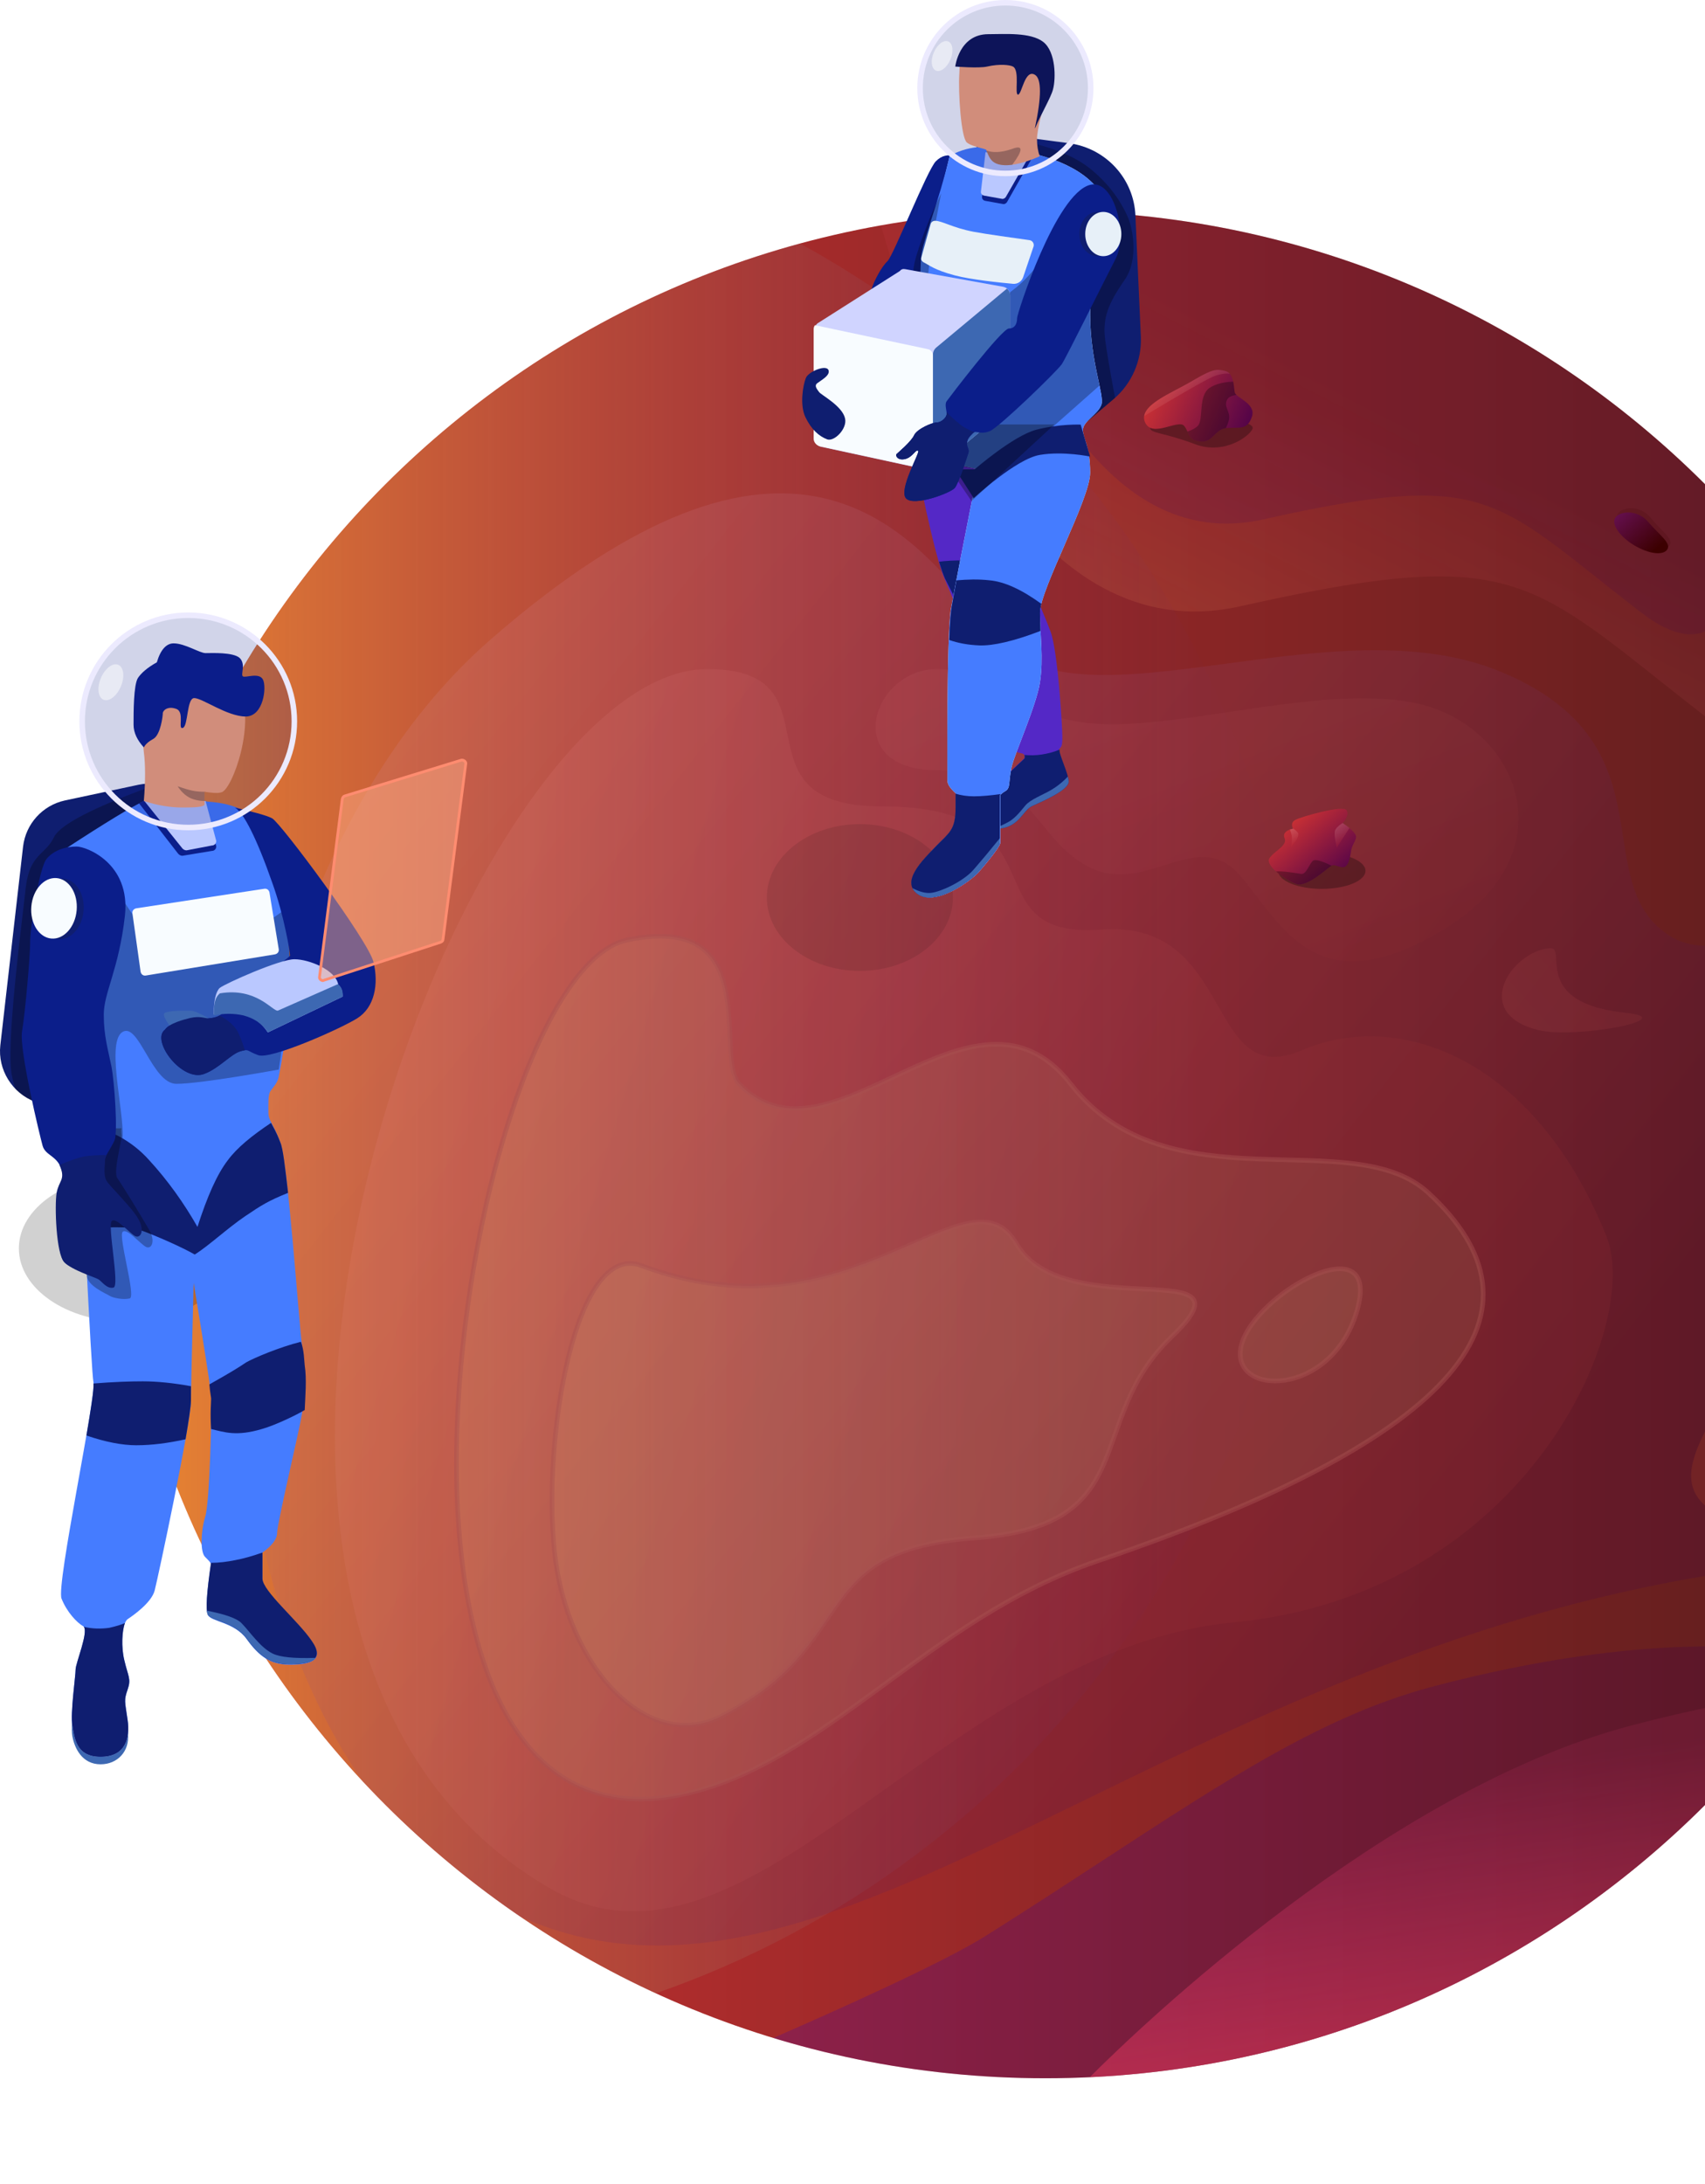 <svg width="474" height="607" viewBox="0 0 474 607" fill="none" xmlns="http://www.w3.org/2000/svg">
<g filter="url(#filter0_d)">
<path d="M290.597 563C433.89 563 550.053 446.838 550.053 303.544C550.053 160.25 433.89 44.088 290.597 44.088C147.303 44.088 31.141 160.25 31.141 303.544C31.141 446.838 147.303 563 290.597 563Z" fill="url(#paint0_linear)"/>
<path opacity="0.244" fill-rule="evenodd" clip-rule="evenodd" d="M507.603 445.813C461.235 516.396 381.358 562.999 290.596 562.999C264.29 562.999 238.899 559.084 214.972 551.805C232.22 544.287 262.216 530.868 273.896 523.519C285.705 516.09 296.548 509.011 306.698 502.383C341.686 479.538 368.442 462.068 398.173 454.188C457.854 438.37 494.595 443.071 507.603 445.813Z" fill="url(#paint1_linear)"/>
<path opacity="0.507" fill-rule="evenodd" clip-rule="evenodd" d="M500.976 455.423C486.809 457.344 470.825 460.385 453.218 465.05C385.058 483.11 316.337 549.316 302.955 562.71C384.442 558.889 456.1 517.477 500.976 455.423Z" fill="url(#paint2_linear)"/>
<path opacity="0.194" fill-rule="evenodd" clip-rule="evenodd" d="M511.703 167.719C466.04 93.542 384.093 44.087 290.596 44.087C275.007 44.087 259.739 45.462 244.906 48.097C257.302 91.182 287.535 166.776 344.789 153.957C415.43 138.141 423.911 144.867 461.058 174.327C465.635 177.956 470.646 181.93 476.261 186.25C498.511 203.363 508.04 189.205 511.703 167.719Z" fill="url(#paint3_linear)"/>
<path opacity="0.151" fill-rule="evenodd" clip-rule="evenodd" d="M485.597 132.388C438.045 78.255 368.311 44.087 290.596 44.087C284.053 44.087 277.566 44.329 271.144 44.805C280.986 79.192 305.165 140.119 351.103 129.831C407.578 117.183 414.358 122.561 444.055 146.119C447.714 149.022 451.72 152.199 456.209 155.654C476.788 171.486 483.756 153.847 485.597 132.388Z" fill="url(#paint4_linear)"/>
<path opacity="0.477" fill-rule="evenodd" clip-rule="evenodd" d="M222.388 53.146C112.184 83.095 31.14 183.855 31.14 303.543C31.14 408.19 93.093 498.366 182.323 539.397C286.623 503.176 361.492 404.03 361.492 287.397C361.492 186.324 305.267 98.384 222.388 53.146Z" fill="url(#paint5_linear)"/>
<path opacity="0.18" fill-rule="evenodd" clip-rule="evenodd" d="M144.584 518.044C191.738 539.253 240.947 515.256 302.041 485.462C354.427 459.916 415.55 430.109 491.609 420.884C503.903 419.393 515.101 417.167 525.284 414.316C541.169 380.722 550.052 343.17 550.052 303.543C550.052 277.275 546.149 251.918 538.889 228.021C530.697 230.615 522.466 233.86 514.527 236.989C493.8 245.16 475.061 252.547 464.17 245.532C454.561 239.342 453.008 229.378 451.293 218.379C448.795 202.352 445.954 184.129 417.346 172.194C394.556 162.685 366.674 166.431 341.216 169.852C312.787 173.672 287.381 177.086 275.463 161.182C252.872 131.038 219.285 91.015 136.437 163.142C56.963 232.333 44.145 399.499 100.98 480.641C114.07 494.65 128.693 507.207 144.584 518.044Z" fill="url(#paint6_linear)"/>
<path fill-rule="evenodd" clip-rule="evenodd" d="M545.187 253.276C515.997 269.66 477.209 297.195 487.323 323.587C495.315 344.445 485.665 361.926 477.926 375.944C470.379 389.616 464.65 399.994 478.883 406.996C489.247 412.095 506.738 414.35 524.89 415.146C541.022 381.341 550.052 343.497 550.052 303.543C550.052 286.345 548.379 269.538 545.187 253.276Z" fill="url(#paint7_linear)"/>
<path opacity="0.547" d="M500.163 207.927C511.392 210.11 519.448 217.262 518.157 223.903C517.846 225.505 517.018 226.931 515.785 228.142C517.524 230.017 518.371 232.138 517.973 234.19C517.045 238.959 509.736 241.551 501.647 239.978C494.328 238.556 488.878 234.212 488.592 229.866C481.163 226.664 476.488 221.176 477.494 215.999C478.785 209.358 488.934 205.744 500.163 207.927Z" fill="black" fill-opacity="0.288"/>
<path d="M332.212 108.905C340.863 112.188 348.258 105.922 348.258 104.385C348.258 102.847 341.877 101.601 334.005 101.601C326.133 101.601 319.751 102.847 319.751 104.385C319.751 105.922 323.56 105.622 332.212 108.905Z" fill="black" fill-opacity="0.288"/>
<path d="M318.31 102.788C320.259 107.369 327.647 101.788 329.245 103.866C330.844 105.944 330.034 107.712 333.64 108.146C337.247 108.579 337.602 104.626 341.149 104.409C344.697 104.191 346.798 105.001 348.034 101.283C349.27 97.566 343.555 96.024 343.263 94.522C342.971 93.019 343.083 89.123 340.574 88.539C338.064 87.956 337.048 88.03 331.32 91.409C325.592 94.789 316.361 98.207 318.31 102.788Z" fill="url(#paint8_linear)"/>
<path opacity="0.18" d="M331.079 91.548L332.144 90.925C337.152 88.023 338.189 87.983 340.573 88.538C341.126 88.666 341.552 88.956 341.883 89.346C340.504 89.185 339.006 89.431 337.389 90.086L337.133 90.194C334.844 91.199 328.493 94.832 318.079 101.094C318.64 97.397 326.078 94.453 331.079 91.548Z" fill="url(#paint9_linear)"/>
<path d="M342.834 91.54L342.847 91.6C343.083 92.712 343.133 93.853 343.263 94.521C343.308 94.749 343.477 94.978 343.729 95.216C342.391 95.408 341.544 95.826 341.189 96.468C340.03 98.565 342.134 99.71 341.657 102.095C341.538 102.691 341.253 103.473 340.804 104.442C337.574 104.885 337.125 108.563 333.64 108.144C330.964 107.823 330.72 106.766 330.119 105.394C331.483 104.949 332.454 104.408 333.031 103.772C334.695 101.938 332.947 95.336 336.421 93.167C338.035 92.159 340.173 91.617 342.834 91.54Z" fill="black" fill-opacity="0.288"/>
<path opacity="0.151" d="M455.013 135.872C459.02 138.279 463.14 138.777 464.217 136.985C465.294 135.193 462.047 133.241 458.913 129.381C455.78 125.521 450.786 126.475 449.709 128.268C448.632 130.06 451.007 133.464 455.013 135.872Z" fill="url(#paint10_linear)"/>
<path d="M454.325 137.017C458.331 139.424 462.452 139.923 463.529 138.13C464.606 136.338 461.428 134.27 458.225 130.526C455.022 126.783 450.098 127.621 449.021 129.413C447.944 131.205 450.319 134.61 454.325 137.017Z" fill="url(#paint11_linear)"/>
<path opacity="0.129" d="M196.594 171.403C234.882 171.403 202.18 209.563 245.036 209.563C297.353 209.563 268.619 246.581 306.17 243.787C343.721 240.993 334.857 288.966 361.901 277.345C388.945 265.724 426.65 279.51 446.589 328.985C456.559 353.724 424.439 428.432 343.016 436.308C261.593 444.184 208.293 542.519 152.6 510.048C27.474 437.096 128.153 171.403 196.594 171.403Z" fill="url(#paint12_linear)"/>
<path opacity="0.135" d="M418.462 258.155C416.224 263.27 417.588 269.343 427.891 271.766C438.194 274.189 467.885 268.58 451.864 266.909C425.729 264.183 435.576 248.98 431.141 248.98C426.707 248.98 420.699 253.041 418.462 258.155Z" fill="url(#paint13_linear)"/>
<path fill-rule="evenodd" clip-rule="evenodd" d="M174.322 246.709C212.936 238.579 198.36 279.199 205.515 286.676C230.861 313.161 270.485 251.835 297.639 286.676C324.793 321.518 375.772 297.39 397.002 316.87C432.767 349.686 407.544 384.554 305.054 419.273C257.832 435.269 229.233 475.785 189.717 484.132C88.897 505.429 129.208 256.207 174.322 246.709Z" fill="#F2F49F" fill-opacity="0.074" stroke="#A75151" stroke-opacity="0.449" stroke-width="1.291"/>
<path fill-rule="evenodd" clip-rule="evenodd" d="M345.137 359.18C341.312 373.62 370.113 374.217 377.249 349.718C384.384 325.219 348.962 344.739 345.137 359.18Z" fill="#F2F49F" fill-opacity="0.074" stroke="#A75151" stroke-opacity="0.449" stroke-width="1.291"/>
<path fill-rule="evenodd" clip-rule="evenodd" d="M200.506 462.419C240.008 442.143 223.399 416.253 270.852 412.858C318.305 409.463 300.913 380.581 325.773 356.902C350.633 333.223 295.927 353.981 282.575 331.095C269.223 308.208 236.995 359.2 178.351 337.183C159.827 330.229 150.827 384.999 154.142 416.584C157.589 449.432 180.367 472.756 200.506 462.419Z" fill="#F2F49F" fill-opacity="0.074" stroke="#A75151" stroke-opacity="0.449" stroke-width="1.291"/>
<path opacity="0.06" d="M303.209 226.641C318.964 234.212 332.97 214.901 344.789 228.826C356.608 242.751 366.149 265.263 401.588 243.618C437.028 221.973 421.626 186.394 393.105 180.777C364.584 175.16 322.697 190.552 298.31 185.788C273.922 181.024 278.462 171.403 260.459 171.403C242.456 171.403 233.464 199.505 260.459 199.505C287.454 199.505 287.454 219.07 303.209 226.641Z" fill="url(#paint14_linear)"/>
<path d="M367.476 232.482C374.179 232.482 379.613 230.239 379.613 227.471C379.613 224.704 374.179 222.46 367.476 222.46C360.772 222.46 355.338 224.704 355.338 227.471C355.338 230.239 360.772 232.482 367.476 232.482Z" fill="black" fill-opacity="0.288"/>
<path d="M370.261 225.994C369.358 226.347 363.44 232.126 360.468 231.133C357.497 230.139 351.717 226.056 352.867 224.065C354.016 222.074 358.033 220.518 357.125 218.409C356.216 216.3 359.468 215.763 359.468 215.763C359.468 215.763 358.544 214.232 360.047 213.348C361.549 212.464 373.391 209.113 374.346 210.608C375.3 212.102 373.272 214.202 373.272 214.202C373.272 214.202 377.259 216.788 376.994 218.182C376.729 219.575 375.866 220.218 375.615 221.913C375.363 223.609 374.894 226.333 373.532 226.434C372.17 226.536 371.164 225.641 370.261 225.994Z" fill="url(#paint15_linear)"/>
<path opacity="0.18" d="M360.654 216.657C361.341 217.33 360.775 218.71 358.953 220.797C359.151 219.497 359.205 218.511 359.117 217.839C359.055 217.369 358.882 216.742 358.598 215.958C358.857 215.881 359.147 215.816 359.468 215.763C359.437 215.712 359.409 215.662 359.382 215.612C359.849 215.936 360.273 216.285 360.654 216.657Z" fill="url(#paint16_linear)"/>
<path opacity="0.18" d="M373.272 214.202C374.015 214.684 374.647 215.135 375.169 215.555L371.64 220.984C371.111 218.802 370.936 217.279 371.114 216.415C371.247 215.772 372.004 214.995 373.384 214.084L373.272 214.202Z" fill="url(#paint17_linear)"/>
<path d="M360.468 231.133C358.863 230.595 356.437 229.156 354.728 227.633C356.784 227.487 360.716 228.162 361.725 228.327C363.151 228.559 363.976 225.528 365.009 224.669C365.596 224.181 367.312 224.639 370.158 226.044C368.983 226.709 363.345 232.095 360.468 231.133Z" fill="black" fill-opacity="0.288"/>
</g>
<path opacity="0.339" d="M239.05 269.805C253.337 269.805 264.918 260.674 264.918 249.41C264.918 238.145 253.337 229.014 239.05 229.014C224.764 229.014 213.183 238.145 213.183 249.41C213.183 260.674 224.764 269.805 239.05 269.805Z" fill="black" fill-opacity="0.288"/>
<path d="M271.591 36.411L297.204 39.801C307.499 41.182 315.284 49.72 315.66 60.015L317.167 93.663C317.418 100.192 314.656 106.595 309.634 110.864L298.083 120.657L269.959 116.263L271.591 36.411Z" fill="#0F1E70"/>
<path d="M286.397 39.614C293.832 41.395 299.496 43.9 303.391 47.128C309.233 51.97 311.915 56.773 313.416 60.015C314.917 63.257 316.631 72.007 312.713 77.7L312.074 78.636C308.538 83.877 306.442 88.041 307.206 94.088L307.3 94.811C307.772 98.308 308.67 103.553 309.996 110.547L309.634 110.864L299.622 119.35L270.698 80.062L271.336 48.804L286.397 39.614Z" fill="black" fill-opacity="0.288"/>
<path d="M253.276 121.695C257.545 143.165 260.558 156.222 262.567 160.742C265.58 167.522 281.4 208.174 282.655 208.927C283.283 209.303 284.287 209.303 284.539 209.555C284.915 209.806 284.915 210.685 284.664 210.81C284.539 211.061 273.615 220.854 272.611 223.114C271.607 225.249 272.234 231.024 277.884 230.271C283.534 229.518 284.162 225.249 286.799 223.993C289.435 222.738 296.968 219.599 296.968 217.213C296.968 214.828 293.83 208.927 294.457 208.174C295.085 207.42 295.336 207.546 295.336 204.658C295.336 201.77 294.081 180.956 292.072 175.557C290.063 170.159 289.31 169.28 288.682 166.267C288.305 164.258 287.803 148.187 287.301 118.054L253.276 121.695Z" fill="#5428C6"/>
<path d="M294.583 208.299C294.206 209.303 297.094 214.953 297.094 217.213C297.094 219.598 289.686 222.737 286.924 223.993C284.287 225.248 283.534 229.517 278.01 230.27C272.36 231.024 271.732 225.248 272.736 223.114C273.741 220.979 284.538 211.061 284.79 210.81C284.915 210.684 284.915 210.182 284.79 209.805C286.422 209.931 287.928 209.931 289.561 209.68C291.193 209.429 292.825 209.052 294.583 208.299Z" fill="#0F1E70"/>
<path d="M297.094 217.213C297.094 219.599 289.686 222.738 286.924 223.993C284.287 225.249 283.534 229.518 278.01 230.271C277.393 230.353 276.837 230.358 276.336 230.298L276.665 230.158C278.925 229.194 280.424 228.442 281.161 227.901C283.278 226.348 284.759 223.988 285.589 223.285C287.63 221.559 290.551 220.705 293.266 218.871C294.598 217.971 295.8 216.947 296.872 215.799C297.01 216.343 297.094 216.827 297.094 217.213Z" fill="#3D68B2"/>
<path d="M288.682 160.617C288.807 163.881 288.933 165.764 289.058 166.392C286.171 168.15 283.283 169.908 280.521 171.54C277.633 173.297 274.118 174.427 270.1 174.93C266.71 168.652 263.822 163.002 262.692 160.742C262.19 159.612 261.688 158.105 261.06 156.097C262.818 155.846 265.203 155.72 268.217 155.72C272.862 155.72 279.642 157.352 288.682 160.617Z" fill="#0F1E70"/>
<path d="M265.565 43.441C263.556 42.813 261.798 43.19 260.166 44.822C257.78 47.208 248.364 71.063 246.732 72.57C245.099 74.076 242.965 78.094 242.337 80.228C241.584 82.363 226.198 103.527 226.198 107.544C226.198 110.181 226.656 112.37 232.055 114.505L257.663 89.725L265.565 43.441Z" fill="#0B1E8A"/>
<path d="M281.091 41.371C295.278 43.757 303.942 48.653 307.206 55.81C304.444 68.365 303.063 79.037 303.063 87.449C303.063 100.256 307.08 109.923 306.202 112.434C305.323 115.071 301.054 117.08 301.054 119.465C301.054 121.851 303.063 123.985 303.063 131.393C303.063 138.675 289.126 163.786 289.126 170.189C289.126 176.592 290.131 182.87 289.126 189.524C288.122 196.179 282.095 209.236 281.216 213.254C280.337 217.272 280.965 218.904 279.584 219.783C278.705 220.285 278.203 220.787 278.078 220.913V234.221C278.078 235.226 273.934 240.248 272.051 242.382C270.168 244.517 260.374 251.924 255.352 248.534C250.33 245.144 256.482 239.118 260.249 235.226C264.016 231.334 265.773 230.706 265.773 224.428C265.773 221.038 265.773 219.657 265.773 220.536C264.267 219.155 263.388 218.025 263.388 216.895C263.388 215.263 263.137 176.718 264.392 169.185C265.271 164.162 267.782 151.23 271.925 130.389L257.612 127.25C256.608 94.857 256.608 75.898 257.612 70.625C258.617 65.352 260.877 56.312 264.016 43.38C268.41 40.743 274.06 40.116 281.091 41.371Z" fill="#E3EFF9"/>
<path d="M281.091 41.371C295.278 43.757 303.942 48.653 307.206 55.81C304.444 68.365 303.063 79.037 303.063 87.449C303.063 100.256 307.08 109.923 306.202 112.434C305.323 115.071 301.054 117.08 301.054 119.465C301.054 121.851 303.063 123.985 303.063 131.393C303.063 138.675 289.126 163.786 289.126 170.189C289.126 176.592 290.131 182.87 289.126 189.524C288.122 196.179 282.095 209.236 281.216 213.254C280.337 217.272 280.965 218.904 279.584 219.783C278.705 220.285 278.203 220.787 278.078 220.913V234.221C278.078 235.226 273.934 240.248 272.051 242.382C270.168 244.517 260.374 251.924 255.352 248.534C250.33 245.144 256.482 239.118 260.249 235.226C264.016 231.334 265.773 230.706 265.773 224.428C265.773 221.038 265.773 219.657 265.773 220.536C264.267 219.155 263.388 218.025 263.388 216.895C263.388 215.263 263.137 176.718 264.392 169.185C265.271 164.162 267.782 151.23 271.925 130.389L257.612 127.25C256.608 94.857 255.245 75.479 256.25 70.205C257.254 64.932 260.877 56.312 264.016 43.38C268.41 40.743 274.06 40.116 281.091 41.371Z" fill="#457CFF"/>
<path d="M261.648 53.742L261.307 55.463C259.7 63.655 258.665 70.066 258.202 74.694L257.864 78.377C257.744 79.637 257.614 80.948 257.474 82.309C263.309 85.809 273.564 85.326 277.786 83.073C284.499 79.49 290.253 72.648 295.047 62.545L303.335 80.542C303.153 82.988 303.063 85.293 303.063 87.449C303.063 95.652 304.711 102.567 305.665 107.139L270.332 138.42L271.925 130.388L256.084 127.673C255.683 115.729 255.48 103.16 255.644 91.259C253.377 83.326 253.07 76.636 254.722 71.189C256.511 65.288 258.82 59.472 261.648 53.742Z" fill="black" fill-opacity="0.288"/>
<path d="M270.698 138.42C270.698 138.42 282.458 127.532 289.059 126.417C295.659 125.302 303.049 126.874 303.049 126.874L300.433 117.993C300.433 117.993 294.392 117.751 288.042 119.43C281.692 121.11 270.963 130.42 270.963 130.42H265.565L270.698 138.42Z" fill="#0F1E70"/>
<path d="M278.203 220.662C278.078 220.787 277.952 220.913 277.952 221.038V234.222C277.952 235.226 273.809 240.248 271.925 242.383C270.042 244.517 260.249 251.925 255.227 248.535C250.205 245.145 256.357 239.118 260.123 235.226C263.89 231.334 265.648 230.706 265.648 224.428V220.536C267.154 221.038 268.912 221.29 270.795 221.29C272.93 221.29 275.441 221.038 278.203 220.662Z" fill="#0F1E70"/>
<path d="M277.952 232.938L277.952 234.221C277.952 235.225 273.809 240.247 271.925 242.382L271.723 242.6C269.425 244.976 260.089 251.816 255.227 248.534C254.452 248.011 253.943 247.425 253.65 246.794C255.639 247.852 257.391 248.291 258.909 248.112C261.606 247.794 267.693 244.962 270.477 241.862L271.136 241.118C272.766 239.258 275.038 236.531 277.952 232.938Z" fill="#3D68B2"/>
<path d="M289.503 167.804C289.252 168.808 289.126 169.687 289.126 170.315C289.126 172.073 289.252 173.705 289.252 175.337C281.719 178.225 276.069 179.48 272.302 179.355C269.163 179.229 266.401 178.727 263.89 177.848C264.016 173.83 264.267 170.691 264.518 168.934C264.769 167.302 265.271 164.79 265.899 161.275C268.912 161.024 271.925 160.898 275.19 161.275C279.208 161.652 283.979 163.786 289.503 167.804Z" fill="#0F1E70"/>
<path d="M270.079 139.242L293.111 117.962H269.833L263.89 130.108L270.079 139.242Z" fill="black" fill-opacity="0.288"/>
<path d="M287.179 43.446L279.938 56.189C279.687 56.566 279.185 56.817 278.808 56.691L273.912 55.812C273.284 55.687 272.907 55.185 273.033 54.557L274.355 43.154C275.987 43.28 277.366 45.074 279.25 45.45C281.384 46.078 285.171 42.944 287.179 43.446Z" fill="#0B1E8A"/>
<path fill-rule="evenodd" clip-rule="evenodd" d="M285.527 44.446L279.626 54.741C279.375 55.118 278.873 55.369 278.496 55.243L273.6 54.364C272.972 54.239 272.595 53.737 272.721 53.109L273.976 42.311C275.609 42.437 277.366 42.562 279.25 42.939C281.384 43.567 283.519 43.944 285.527 44.446Z" fill="#BAC8FF"/>
<path d="M258.732 62.236L256.129 71.566C256.003 72.068 256.129 72.444 256.631 72.821C258.421 73.7 259.577 74.959 265.441 76.526C269.801 77.69 277.8 78.52 281.618 78.87C282.877 78.985 284.04 78.216 284.446 77.018L287.317 68.547C287.596 67.723 287.055 66.849 286.193 66.73C282.525 66.227 273.818 65.014 270.676 64.409C264.68 63.255 262.048 61.404 259.988 61.358C259.36 61.358 258.858 61.734 258.732 62.236Z" fill="#E7F0F8"/>
<path d="M251.685 74.802L278.93 79.699C280.06 79.95 280.814 80.829 280.814 81.959V111.84C280.814 112.468 280.563 113.096 280.06 113.598L260.223 130.171C259.721 130.673 258.967 130.799 258.34 130.673L228.207 124.145C227.202 123.894 226.449 123.015 226.449 122.01V91.626C226.449 90.873 226.826 90.12 227.453 89.743L250.179 75.304C250.555 74.802 251.058 74.677 251.685 74.802Z" fill="#D0D4FF"/>
<path d="M279.935 80.201C280.437 80.578 280.813 81.206 280.813 81.959V111.841C280.813 112.468 280.562 113.096 280.06 113.598L260.223 130.171C259.972 130.423 259.721 130.548 259.344 130.674V98.657C259.344 97.779 259.721 97.025 260.348 96.523L279.935 80.201Z" fill="#3D68B2"/>
<path d="M259.218 130.548C258.842 130.674 258.465 130.674 258.088 130.548L227.956 124.019C226.951 123.768 226.198 122.889 226.198 121.885V91.501C226.198 91.124 226.323 90.622 226.575 90.371L257.963 97.025C258.716 97.151 259.344 97.904 259.344 98.658V130.548H259.218Z" fill="#F8FCFF"/>
<path d="M303.105 51.352C309.759 49.719 313.651 65.163 310.136 71.942C306.62 78.722 296.576 99.062 295.195 101.196C293.688 103.331 277.869 118.648 275.232 119.778C272.595 120.908 271.214 119.527 270.587 120.281C269.959 121.034 268.829 121.787 268.829 123.168C268.829 124.549 269.582 124.8 269.206 125.93C268.829 127.06 266.569 134.217 265.439 135.598C264.309 136.979 254.014 140.871 251.879 138.486C249.745 136.1 255.771 125.805 255.269 125.303C254.641 124.675 253.762 127.06 251.628 127.563C249.494 128.065 248.866 126.558 249.243 126.182C249.619 125.805 253.386 122.666 254.139 120.908C255.018 119.151 259.161 117.393 260.417 117.393C261.672 117.393 263.179 116.012 263.179 115.007C263.179 114.003 262.551 112.371 263.179 111.492C263.807 110.613 278.496 91.278 280.505 91.278C282.389 91.278 282.765 89.52 282.765 88.39C282.64 87.511 293.437 53.737 303.105 51.352Z" fill="#0B1E8A"/>
<path d="M270.963 120.155C270.838 120.155 270.712 120.28 270.587 120.28C269.959 120.908 268.829 121.787 268.829 123.168C268.829 124.549 269.582 124.8 269.206 125.93C268.829 127.06 266.569 134.217 265.439 135.598C264.309 136.979 254.014 140.871 251.879 138.486C249.745 136.1 255.771 125.805 255.269 125.303C254.641 124.675 253.762 127.06 251.628 127.563C249.494 128.065 248.866 126.558 249.243 126.181C249.619 125.805 253.386 122.666 254.139 120.908C255.018 119.15 259.161 117.393 260.417 117.393C261.672 117.393 263.179 116.012 263.179 115.007C263.179 114.882 263.179 114.631 263.179 114.505C264.434 115.886 265.564 116.891 266.443 117.518C267.322 118.397 268.829 119.276 270.963 120.155Z" fill="#0F1E70"/>
<path d="M305.09 71.189C307.864 71.189 310.112 68.435 310.112 65.037C310.112 61.639 307.864 58.885 305.09 58.885C302.316 58.885 300.068 61.639 300.068 65.037C300.068 68.435 302.316 71.189 305.09 71.189Z" fill="#0F1E70"/>
<path d="M306.722 71.189C309.496 71.189 311.744 68.435 311.744 65.037C311.744 61.639 309.496 58.885 306.722 58.885C303.949 58.885 301.7 61.639 301.7 65.037C301.7 68.435 303.949 71.189 306.722 71.189Z" fill="#E7F0F8"/>
<path d="M277.743 45.702C280.254 46.33 284.146 45.576 289.043 43.442C288.541 41.935 288.29 40.429 288.29 38.671C288.29 36.034 289.922 30.133 290.801 26.869C291.68 23.605 291.68 15.82 287.913 13.058C284.146 10.17 275.923 9.559 271.314 11.122C265.603 13.058 267.043 15.392 266.697 20.489C266.351 25.587 267.171 38.301 268.805 39.614C270.439 40.926 274.799 41.398 274.171 41.775C274.924 43.282 275.232 45.074 277.743 45.702Z" fill="#FFA877"/>
<path d="M281.41 45.79L281.176 45.82C279.847 45.979 278.696 45.94 277.743 45.702C275.332 45.099 274.952 43.423 274.259 41.957L274.171 41.775C275.957 42.519 278.305 42.404 281.216 41.432L281.656 41.28C284.477 40.274 284.395 41.777 281.41 45.79Z" fill="black" fill-opacity="0.288"/>
<path d="M274.753 9.498C279.201 9.498 286.531 8.908 290.045 11.665C293.559 14.423 293.559 21.856 292.739 24.854C292.153 27.132 289.225 32.047 287.819 35.524L287.702 35.644C289.576 26.892 289.576 21.856 287.702 20.777C284.891 19.099 284.071 26.292 283.017 26.292C281.962 26.292 283.602 19.578 281.611 18.499C280.773 18.045 277.931 17.69 274.417 18.499C272.121 19.028 265.564 18.499 265.564 18.499C265.564 18.499 266.619 9.498 274.753 9.498Z" fill="#0D134E"/>
<path d="M224.027 105.053C223.225 107.03 222.291 112.557 223.907 115.922C225.523 119.287 227.619 121.213 229.985 122.101C231.95 122.778 235.604 119.111 234.928 116.279C234.186 112.822 228.311 109.778 227.72 108.957C227.129 108.135 226.274 107.215 227.208 106.486C228.851 105.303 230.52 104.37 230.389 103.121C230.166 100.999 224.718 103.213 224.027 105.053Z" fill="#0F1E70"/>
<path d="M303.216 24.483C303.216 37.58 292.598 48.198 279.501 48.198C266.404 48.198 255.786 37.58 255.786 24.483C255.786 11.386 266.404 0.768 279.501 0.768C292.598 0.768 303.216 11.386 303.216 24.483Z" fill="#0B1E8A" fill-opacity="0.19" stroke="#ECEAFE" stroke-width="1.537"/>
<path opacity="0.504" fill-rule="evenodd" clip-rule="evenodd" d="M264.222 16.553C265.17 14.319 264.904 12.069 263.627 11.527C262.351 10.985 260.547 12.357 259.599 14.591C258.651 16.825 258.917 19.076 260.193 19.617C261.47 20.159 263.273 18.788 264.222 16.553Z" fill="white"/>
<path d="M35.092 367.308C51.576 367.308 64.939 358.176 64.939 346.912C64.939 335.648 51.576 326.516 35.092 326.516C18.607 326.516 5.244 335.648 5.244 346.912C5.244 358.176 18.607 367.308 35.092 367.308Z" fill="black" fill-opacity="0.181"/>
<path d="M57.907 231.632L54.595 225.458C51.433 219.737 44.958 216.725 38.484 218.081L18.007 222.447C11.834 223.802 7.166 228.921 6.413 235.245L0.089 290.503C-0.663 297.279 3.402 303.753 9.726 306.162L33.967 314.895L57.907 231.632Z" fill="#0F1E70"/>
<path d="M46.136 272.573L42.935 218.207L41.342 218.79C25.648 224.575 16.9 229.132 15.096 232.461L15.012 232.626C12.584 237.704 8.374 237.122 7.192 246.393L5.502 260.899C3.932 274.655 2.107 292.829 3.266 298.744C3.504 299.959 3.824 301.215 4.225 302.513C5.742 304.092 7.607 305.356 9.726 306.163L20.265 309.96L41.456 288.85L46.136 272.573Z" fill="black" fill-opacity="0.288"/>
<path d="M39.99 222.598C36.527 224.254 29.299 228.62 18.459 235.697C22.976 331.759 25.385 381.296 25.987 384.156C26.74 388.523 15.598 440.318 17.103 444.233C18.609 447.997 21.319 450.858 23.126 451.912C24.933 452.966 21.018 462.15 21.018 463.957C21.018 465.764 19.512 476.153 20.115 479.465C20.717 482.778 21.018 488.198 27.944 488.198C34.87 488.198 36.225 483.079 35.473 477.96C34.72 472.69 34.419 472.539 35.473 469.528C36.527 466.517 35.623 465.914 34.569 461.397C33.365 456.73 34.117 450.858 35.473 449.954C36.828 449.051 42.098 445.437 43.001 441.974C43.904 438.511 53.089 395.449 53.089 389.276C53.089 385.06 53.842 356.508 53.842 356.508C53.842 356.508 58.811 386.565 58.811 388.824C58.811 392.136 58.359 417.733 57.004 421.648C55.799 425.713 55.649 431.284 57.004 432.639C57.907 433.542 58.509 434.145 58.66 434.596C57.456 442.727 57.154 447.395 57.757 448.75C58.66 450.707 65.134 450.707 68.597 455.525C72.061 460.343 75.222 462.602 80.492 462.602C85.762 462.602 90.58 461.699 86.665 456.128C82.901 450.557 72.964 442.275 72.964 438.812V431.434C75.674 429.477 77.029 427.67 77.029 426.014C77.029 423.454 83.203 397.557 83.955 392.889C84.708 388.222 84.859 380.392 83.955 373.767C83.052 367.142 80.041 323.026 77.933 317.455C75.825 311.884 74.62 311.432 74.62 309.174C74.62 306.915 74.47 304.205 75.222 303.151C75.975 302.097 77.18 300.893 77.481 299.236C77.782 297.58 81.546 280.114 80.342 263.401C79.137 246.688 70.555 227.115 67.242 225.157C64.984 223.802 61.822 223.049 57.606 222.748C49.475 220.941 43.453 220.941 39.99 222.598Z" fill="#457CFF"/>
<path d="M79.438 252.583C79.438 252.583 58.725 268.098 50.831 266.563C42.936 265.029 33.892 249.549 33.892 249.549L19.539 289.374L26.696 321.069C26.696 321.069 32.496 322.829 33.892 317.357C35.287 311.884 29.263 290.234 33.892 286.89C38.52 283.545 42.185 301.186 49.043 301.186C55.901 301.186 77.51 297.213 77.51 297.213L81.847 266.563L79.438 252.583Z" fill="black" fill-opacity="0.288"/>
<path d="M58.215 384.703C58.366 386.811 58.691 388.215 58.691 388.667C58.691 389.721 58.39 392.739 58.691 397.105C62.455 398.008 65.737 399.213 72.813 397.105C76.578 396.051 82.45 393.19 84.708 391.835C84.859 388.071 85.311 383.303 84.708 379.389C84.558 378.184 84.558 375.159 83.654 372.864C77.632 374.369 70.555 377.381 68.447 378.585C66.188 380.091 64.388 381.24 58.215 384.703Z" fill="#0F1E70"/>
<path d="M23.879 340.944C29.751 341.395 35.27 340.483 39.034 341.838C43.249 343.344 50.694 346.617 54.143 348.623C57.907 346.277 63.333 341.24 68.067 338.03C72.767 334.844 74.643 333.687 80.085 331.484C79.275 324.512 78.686 319.111 77.933 317.455C76.728 314.293 75.955 313.239 75.353 312.035C69.933 315.648 65.887 318.961 63.328 322.424C60.316 326.339 57.606 332.512 54.896 340.944C51.132 334.319 46.615 327.995 41.495 322.424C36.677 317.003 30.203 313.54 22.223 312.035C23.126 322.876 23.578 332.662 23.879 340.944Z" fill="#0F1E70"/>
<path d="M21.018 326.79C21.169 326.94 21.169 327.091 21.319 327.392C22.674 330.855 20.868 331.156 20.265 334.469C19.663 337.932 21.85 352.022 24.109 354.281C24.109 357.311 29.557 359.478 30.46 360.08C31.364 360.682 34.268 361.27 36.075 360.818C37.882 360.366 32.763 343.352 34.118 342.298C35.322 341.244 38.936 345.611 40.592 346.514C42.248 347.267 43.302 344.707 41.345 341.545C39.538 338.384 33.826 329.048 32.622 327.392C31.417 325.736 33.816 317.29 33.816 315.633C33.816 315.182 33.515 314.142 33.816 313.54C31.709 313.54 29.751 313.54 27.794 313.841C25.987 314.293 23.578 325.585 21.018 326.79Z" fill="black" fill-opacity="0.288"/>
<path d="M58.66 434.295C58.811 434.295 58.811 434.295 58.66 434.295C57.456 442.576 57.154 447.244 57.757 448.599C58.66 450.556 65.134 450.556 68.597 455.375C72.061 460.193 75.222 462.451 80.492 462.451C85.762 462.451 90.58 461.548 86.665 455.977C82.901 450.406 72.964 442.125 72.964 438.662V431.434C70.404 432.338 67.845 433.091 65.436 433.542C63.177 433.994 60.919 434.295 58.66 434.295Z" fill="#0F1E70"/>
<path d="M57.757 448.599C58.66 450.557 65.135 450.557 68.598 455.375C72.061 460.193 75.223 462.451 80.493 462.451L81.305 462.444C84.129 462.387 86.694 462.007 87.674 460.701C81.818 460.908 77.867 460.513 75.821 459.517C72.3 457.802 69.429 453.354 67.095 451.008C65.822 449.728 62.632 448.588 57.525 447.588C57.574 448.026 57.652 448.363 57.757 448.599Z" fill="#3D68B2"/>
<path d="M20.115 482.477C20.717 485.789 22.826 490.281 27.958 490.281C32.693 490.281 36.06 486.638 35.577 481.815C35.163 485.37 33.093 488.198 27.944 488.198C21.018 488.198 20.717 482.778 20.115 479.465C20.07 479.219 20.037 478.934 20.014 478.617C19.944 480.208 19.954 481.594 20.115 482.477Z" fill="#3D68B2"/>
<path d="M23.277 452.062C24.632 453.568 21.018 462.15 21.018 463.957C21.018 465.764 19.513 476.153 20.115 479.465C20.717 482.778 21.018 488.198 27.944 488.198C34.87 488.198 36.226 483.079 35.473 477.96C34.72 472.69 34.419 472.539 35.473 469.528C36.527 466.516 35.623 465.914 34.569 461.397C33.666 457.633 33.967 453.116 34.72 451.008C33.816 451.46 32.311 451.911 30.354 452.363C28.095 452.664 25.686 452.664 23.277 452.062Z" fill="#0F1E70"/>
<path d="M25.987 384.457C26.137 386.113 25.234 391.835 24.03 398.912C29.299 400.719 33.967 401.622 37.882 401.622C42.248 401.622 46.765 401.02 51.583 399.966C52.487 394.696 53.089 390.631 53.089 389.125C53.089 388.221 53.089 386.866 53.089 385.21C48.12 384.307 43.603 383.855 39.689 383.855C36.225 383.855 31.709 384.006 25.987 384.457Z" fill="#0F1E70"/>
<path d="M65.285 224.404C69.652 225.458 74.018 226.512 75.674 227.415C78.083 228.771 102.325 261.293 103.83 267.316C105.336 273.489 104.131 279.963 99.313 282.975C94.495 285.986 75.072 294.568 71.76 293.213C68.447 292.009 69.35 291.407 66.791 292.159C64.231 292.912 60.919 296.827 57.004 298.333C50.831 301.095 41.797 289.148 45.862 286.137C47.066 284.33 51.324 283.276 52.529 282.975C55.39 282.222 57.004 282.975 57.757 282.975C59.564 282.975 61.822 282.222 61.822 281.168C61.822 280.114 61.822 278.608 63.177 277.705C64.532 276.952 80.643 266.262 80.643 265.509C80.643 264.756 79.035 254.588 75.722 245.404C71.356 232.907 67.694 225.759 65.285 224.404Z" fill="#0B1E8A"/>
<path d="M58.359 283.185C58.359 283.185 54.456 280.86 53.115 280.86C51.774 280.86 45.992 280.734 45.594 281.711C45.195 282.689 48.072 286.236 48.072 286.236L58.359 283.185Z" fill="#3D68B2"/>
<path d="M61.275 282.303L61.053 282.179C60.236 282.671 58.905 282.975 57.757 282.975C57.04 282.975 55.541 282.292 52.929 282.877L52.529 282.975C51.324 283.276 47.066 284.33 45.862 286.137C41.849 289.109 50.598 300.786 56.762 298.433L57.004 298.333C60.919 296.827 64.231 292.912 66.791 292.16L67.306 292.014C67.615 291.932 67.861 291.878 68.068 291.85L67.899 291.294C67.387 289.658 66.814 288.19 66.178 286.89C65.372 285.242 63.737 283.713 61.275 282.303L61.053 282.179L61.275 282.303Z" fill="#0F1E70"/>
<path fill-rule="evenodd" clip-rule="evenodd" d="M59.413 281.921C62.274 281.319 64.984 281.319 67.694 281.921C70.404 282.523 72.663 284.18 74.47 286.89L95.248 276.952C95.248 275.447 94.947 274.393 94.043 273.64C93.37 269.569 85.913 266.563 81.847 266.563C77.782 266.563 62.876 273.188 61.069 274.543C60.015 275.597 59.413 278.006 59.413 281.921Z" fill="#BAC8FF"/>
<path d="M77.228 280.854L93.941 273.486C94.694 274.239 95.44 274.937 95.248 276.952L74.47 286.89C72.663 284.179 70.404 282.932 67.694 282.179C64.984 281.576 62.274 281.576 59.413 282.179C59.413 278.415 59.913 277.1 61.117 276.046C71.283 274.327 75.722 281.005 77.228 280.854Z" fill="#3D68B2"/>
<path d="M13.038 238.558C15.297 235.998 18.609 235.245 21.319 235.245C24.03 235.245 36.376 239.913 34.72 254.518C33.064 269.274 28.848 275.899 28.848 281.921C28.848 287.944 30.052 291.708 30.956 296.225C31.859 300.742 32.763 314.745 31.859 316.853C30.956 318.961 28.998 321.37 28.998 322.876C28.998 324.532 28.396 326.64 29.601 328.296C30.805 329.952 35.021 333.867 36.978 337.179C38.785 340.341 37.882 343.052 36.226 342.148C34.569 341.395 30.956 336.878 29.751 337.932C28.547 338.986 32.01 356 30.203 356.452C28.396 356.904 27.794 354.495 26.89 353.892C25.987 353.29 20.115 352.989 18.007 350.881C15.748 348.623 15.297 335.071 15.899 331.608C16.501 328.145 18.308 327.995 16.953 324.532C15.598 321.069 12.586 321.069 11.834 318.359C11.081 315.648 5.359 292.009 6.112 286.739C7.016 281.47 8.371 265.66 8.371 262.347C8.22 258.884 10.78 241.117 13.038 238.558Z" fill="#0B1E8A"/>
<path d="M16.501 323.779C16.652 323.929 16.652 324.08 16.803 324.381C18.158 327.844 16.351 328.145 15.749 331.458C15.146 334.921 15.598 348.472 17.857 350.73C19.965 352.989 26.546 354.961 27.449 355.563C28.353 356.165 29.751 358.259 31.558 357.807C33.365 357.355 29.751 340.341 31.107 339.287C32.311 338.233 35.925 342.6 37.581 343.503C39.237 344.256 40.291 341.696 38.334 338.534C36.527 335.372 30.589 329.805 29.638 328.168C28.687 326.531 29.186 324.295 29.186 322.639C29.186 322.187 29.337 321.585 29.638 320.983C27.53 320.983 25.234 321.069 23.277 321.37C21.47 321.821 19.061 322.574 16.501 323.779Z" fill="#0F1E70"/>
<path d="M17.667 244.18C21.147 244.485 23.638 248.492 23.232 253.131C22.826 257.77 19.677 261.284 16.198 260.98C12.718 260.675 10.227 256.668 10.633 252.029C11.039 247.39 14.188 243.876 17.667 244.18Z" fill="#0F1E70"/>
<path d="M15.747 244.012C19.226 244.316 21.717 248.324 21.311 252.963C20.906 257.602 17.756 261.116 14.277 260.811C10.798 260.507 8.306 256.499 8.712 251.86C9.118 247.221 12.267 243.707 15.747 244.012Z" fill="#F8FCFF"/>
<path d="M74.921 248.043C74.771 247.291 74.168 246.839 73.416 246.989L37.882 252.41C37.129 252.56 36.677 253.163 36.828 253.916L39.086 270.026C39.237 270.779 39.839 271.231 40.592 271.08L76.427 265.208C77.18 265.057 77.632 264.455 77.481 263.702L74.921 248.043Z" fill="#F8FCFF"/>
<path d="M90.137 272.371L90.11 272.38L90.084 272.393C89.957 272.456 89.877 272.481 89.823 272.491C89.78 272.5 89.745 272.502 89.693 272.502C89.08 272.365 88.735 271.912 88.826 271.456L88.829 271.443L88.83 271.43L95.151 222.067C95.284 221.553 95.514 221.265 95.92 221.163L95.93 221.161L95.94 221.158L128.257 211.237H128.257H128.258H128.259H128.26H128.261H128.262H128.263H128.264H128.264H128.265H128.266H128.267H128.268H128.269H128.27H128.271H128.271H128.272H128.273H128.274H128.275H128.276H128.277H128.278H128.279H128.279H128.28H128.281H128.282H128.283H128.284H128.285H128.286H128.286H128.287H128.288H128.289H128.29H128.291H128.292H128.293H128.294H128.294H128.295H128.296H128.297H128.298H128.299H128.3H128.301H128.301H128.302H128.303H128.304H128.305H128.306H128.307H128.308H128.309H128.309H128.31H128.311H128.312H128.313H128.314H128.315H128.316H128.316H128.317H128.318H128.319H128.32H128.321H128.322H128.323H128.324H128.324H128.325H128.326H128.327H128.328H128.329H128.33H128.331H128.331H128.332H128.333H128.334H128.335H128.336H128.337H128.338H128.339H128.339H128.34H128.341H128.342H128.343H128.344H128.345H128.346H128.346H128.347H128.348H128.349H128.35H128.351H128.352H128.353H128.354H128.354H128.355H128.356H128.357H128.358H128.359H128.36H128.361H128.361H128.362H128.363H128.364H128.365H128.366H128.367H128.368H128.369H128.369H128.37H128.371H128.372H128.373H128.374H128.375H128.376H128.376H128.377H128.378H128.379H128.38H128.381H128.382H128.383H128.384H128.384H128.385H128.386H128.387H128.388H128.389H128.39H128.391H128.391H128.392H128.393H128.394H128.395H128.396H128.397H128.398H128.399H128.399H128.4H128.401H128.402H128.403H128.404H128.405H128.406H128.406H128.407H128.408H128.409H128.41H128.411H128.412H128.413H128.414H128.414H128.415H128.416H128.417H128.418H128.419H128.42H128.421H128.421H128.422H128.423H128.424H128.425H128.426H128.427H128.428H128.429H128.429H128.43H128.431H128.432H128.433H128.434H128.435H128.436H128.436H128.437H128.438H128.439H128.44H128.441H128.442H128.443H128.444H128.444H128.445H128.446H128.447H128.448H128.449H128.45H128.451H128.451H128.452H128.453H128.454H128.455H128.456H128.457H128.458H128.459H128.459H128.46H128.461H128.462H128.463H128.464H128.465H128.466H128.466H128.467H128.468H128.469H128.47H128.471H128.472H128.473H128.474H128.474H128.475H128.476H128.477H128.478H128.479H128.48H128.481H128.481H128.482H128.483H128.484H128.485H128.486H128.487H128.488H128.489H128.489H128.49H128.491H128.492H128.493H128.494H128.495H128.496H128.496H128.497H128.498H128.499H128.5H128.501H128.502H128.503H128.504H128.504H128.505H128.506H128.507H128.508H128.509H128.51H128.511H128.511H128.512H128.513H128.514H128.515H128.516H128.517H128.518H128.519H128.519H128.52H128.521H128.522H128.523H128.524H128.525H128.526H128.526H128.527H128.528H128.529H128.53H128.531H128.532H128.533H128.534H128.534H128.535H128.536H128.537H128.538H128.539H128.54H128.541H128.541H128.542H128.543H128.544H128.545H128.546H128.547H128.548H128.549H128.549H128.55H128.551H128.552H128.553H128.554H128.555H128.556H128.556H128.557H128.558H128.559H128.56H128.561H128.562H128.563H128.564H128.564H128.565H128.566H128.567H128.568H128.569H128.57H128.571H128.571H128.572H128.573H128.574H128.575H128.576H128.577H128.578H128.579H128.579H128.58H128.581H128.582H128.583H128.584H128.585H128.586H128.586H128.587H128.588H128.589H128.59H128.591H128.592H128.593H128.594H128.594H128.595H128.596H128.597H128.598H128.599H128.6H128.601H128.601H128.602H128.603H128.604H128.605H128.606H128.607H128.608H128.609H128.609H128.61H128.611C129.224 211.374 129.57 211.828 129.479 212.283L129.476 212.296L129.474 212.309L123.151 261.093L123.147 261.118V261.143C123.147 261.242 123.094 261.381 122.964 261.525C122.836 261.667 122.666 261.779 122.508 261.832C122.507 261.832 122.507 261.832 122.507 261.832L90.137 272.371Z" fill="#FFAF8A" fill-opacity="0.47" stroke="#FF8C70" stroke-width="0.768"/>
<path d="M56.625 222.232L40.756 222.141L38.657 223.232L49.383 237.053C49.684 237.505 50.136 237.806 50.738 237.806L58.961 236.45H59.112C59.864 236.3 60.316 235.547 60.015 234.794L56.625 222.232Z" fill="#0B1E8A"/>
<path fill-rule="evenodd" clip-rule="evenodd" d="M57.154 222.597H40.14L50.529 235.546C50.831 235.998 51.282 236.299 51.885 236.299L58.961 234.944H59.112C59.864 234.793 60.316 234.04 60.015 233.288L57.154 222.597Z" fill="#BAC8FF"/>
<path d="M50.831 224.404C47.217 224.404 43.754 223.802 39.99 222.597C40.441 217.026 40.441 212.509 39.99 209.046C39.387 203.927 38.936 185.407 46.313 183.45C53.691 181.342 62.876 184.353 66.339 190.978C71.458 200.615 64.532 219.586 61.521 220.188C60.467 220.489 58.961 220.339 56.853 220.038V223.651C56.401 224.254 54.444 224.404 50.831 224.404Z" fill="#FFA877"/>
<path d="M49.383 218.489C50.643 220.412 52.138 221.629 53.869 222.14C54.958 222.462 55.953 222.607 56.855 222.577L56.853 220.038L57.183 220.084L57.154 220.035C55.786 220.038 54.594 219.939 53.58 219.737C52.565 219.535 51.166 219.119 49.383 218.489Z" fill="black" fill-opacity="0.288"/>
<path d="M73.115 188.871C74.169 190.979 73.265 199.11 68.296 199.11C63.177 199.11 56.251 193.99 53.993 193.99C51.885 193.99 52.336 201.82 50.831 202.271C49.325 202.874 51.433 197.905 49.024 197.002C46.615 196.098 45.26 197.453 45.26 198.206C45.26 198.959 44.657 204.078 42.7 205.283C41.345 206.036 40.441 206.788 39.99 207.692C38.183 205.735 37.129 203.627 37.129 201.368C37.129 197.905 37.129 190.377 38.334 188.419C39.237 187.064 40.893 185.558 43.603 184.053C44.657 180.439 46.314 178.783 48.271 178.783C51.433 178.783 55.498 181.493 57.154 181.493C58.811 181.493 64.833 181.192 66.64 182.848C68.447 184.655 66.791 187.516 67.544 187.968C68.296 188.419 72.061 186.763 73.115 188.871Z" fill="#0B1E8A"/>
<path d="M22.84 200.464C22.84 216.754 36.046 229.96 52.336 229.96C68.626 229.96 81.832 216.754 81.832 200.464C81.832 184.174 68.626 170.969 52.336 170.969C36.046 170.969 22.84 184.174 22.84 200.464Z" fill="#0B1E8A" fill-opacity="0.19" stroke="#ECEAFE" stroke-width="1.537"/>
<path opacity="0.504" fill-rule="evenodd" clip-rule="evenodd" d="M33.596 190.77C34.733 188.091 34.414 185.392 32.883 184.742C31.352 184.092 29.189 185.737 28.052 188.416C26.915 191.096 27.234 193.794 28.765 194.444C30.296 195.094 32.459 193.449 33.596 190.77Z" fill="white"/>
<defs>
<filter id="filter0_d" x="2.088" y="29.561" width="577.018" height="577.018" filterUnits="userSpaceOnUse" color-interpolation-filters="sRGB">
<feFlood flood-opacity="0" result="BackgroundImageFix"/>
<feColorMatrix in="SourceAlpha" type="matrix" values="0 0 0 0 0 0 0 0 0 0 0 0 0 0 0 0 0 0 127 0"/>
<feOffset dy="14.526"/>
<feGaussianBlur stdDeviation="14.526"/>
<feColorMatrix type="matrix" values="0 0 0 0 0.976 0 0 0 0 0.522 0 0 0 0 0 0 0 0 0.29 0"/>
<feBlend mode="normal" in2="BackgroundImageFix" result="effect1_dropShadow"/>
<feBlend mode="normal" in="SourceGraphic" in2="effect1_dropShadow" result="shape"/>
</filter>
<linearGradient id="paint0_linear" x1="619.574" y1="40.693" x2="40.974" y2="40.693" gradientUnits="userSpaceOnUse">
<stop stop-color="#431818"/>
<stop offset="1" stop-color="#D13333"/>
</linearGradient>
<linearGradient id="paint1_linear" x1="507.603" y1="384.064" x2="-22.935" y2="384.064" gradientUnits="userSpaceOnUse">
<stop stop-color="#3C003B"/>
<stop offset="1" stop-color="#3E00FF"/>
</linearGradient>
<linearGradient id="paint2_linear" x1="498.603" y1="551.233" x2="485.47" y2="466.138" gradientUnits="userSpaceOnUse">
<stop stop-color="#FF3F5D"/>
<stop offset="1" stop-color="#FF3F87" stop-opacity="0.179"/>
</linearGradient>
<linearGradient id="paint3_linear" x1="291.982" y1="199.587" x2="352.098" y2="81.812" gradientUnits="userSpaceOnUse">
<stop stop-color="#FFD73F"/>
<stop offset="1" stop-color="#FF3F87" stop-opacity="0.179"/>
</linearGradient>
<linearGradient id="paint4_linear" x1="237.138" y1="51.779" x2="165.928" y2="248.457" gradientUnits="userSpaceOnUse">
<stop stop-color="#3C003B"/>
<stop offset="1" stop-color="#3E00FF"/>
</linearGradient>
<linearGradient id="paint5_linear" x1="345.087" y1="60.321" x2="42.325" y2="60.321" gradientUnits="userSpaceOnUse">
<stop stop-color="#5A168D" stop-opacity="0.01"/>
<stop offset="1" stop-color="#FFDD32"/>
</linearGradient>
<linearGradient id="paint6_linear" x1="602.18" y1="177.203" x2="225.698" y2="-118.075" gradientUnits="userSpaceOnUse">
<stop stop-color="#3B004E"/>
<stop offset="1" stop-color="#FFA7A7"/>
</linearGradient>
<linearGradient id="paint7_linear" x1="543.809" y1="284.434" x2="462.089" y2="278.691" gradientUnits="userSpaceOnUse">
<stop stop-color="#70212C"/>
<stop offset="1" stop-color="#732323"/>
</linearGradient>
<linearGradient id="paint8_linear" x1="355.98" y1="89.3" x2="326.003" y2="76.403" gradientUnits="userSpaceOnUse">
<stop stop-color="#49004A"/>
<stop offset="1" stop-color="#D13333"/>
</linearGradient>
<linearGradient id="paint9_linear" x1="348.5" y1="91.21" x2="342.128" y2="78.803" gradientUnits="userSpaceOnUse">
<stop stop-color="#D13333"/>
<stop offset="1" stop-color="white"/>
</linearGradient>
<linearGradient id="paint10_linear" x1="449.325" y1="123.696" x2="438.49" y2="133.32" gradientUnits="userSpaceOnUse">
<stop stop-color="#3C0000"/>
<stop offset="1" stop-color="#3B13B8"/>
</linearGradient>
<linearGradient id="paint11_linear" x1="463.765" y1="135.17" x2="452.579" y2="122.834" gradientUnits="userSpaceOnUse">
<stop stop-color="#3C0000"/>
<stop offset="1" stop-color="#6A1159"/>
</linearGradient>
<linearGradient id="paint12_linear" x1="380.968" y1="244.015" x2="80.808" y2="154.864" gradientUnits="userSpaceOnUse">
<stop stop-color="#AB3438"/>
<stop offset="1" stop-color="#FFA7A7"/>
</linearGradient>
<linearGradient id="paint13_linear" x1="434.322" y1="202.836" x2="310.917" y2="312.177" gradientUnits="userSpaceOnUse">
<stop stop-color="#AB3438"/>
<stop offset="1" stop-color="#FFA7A7"/>
</linearGradient>
<linearGradient id="paint14_linear" x1="464.989" y1="216.478" x2="419.824" y2="99.286" gradientUnits="userSpaceOnUse">
<stop stop-color="#AB3438"/>
<stop offset="1" stop-color="#FFA7A7"/>
</linearGradient>
<linearGradient id="paint15_linear" x1="383.621" y1="222.657" x2="367.423" y2="204.286" gradientUnits="userSpaceOnUse">
<stop stop-color="#49004A"/>
<stop offset="1" stop-color="#D13333"/>
</linearGradient>
<linearGradient id="paint16_linear" x1="360.879" y1="219.492" x2="359.048" y2="215.158" gradientUnits="userSpaceOnUse">
<stop stop-color="#D13333"/>
<stop offset="1" stop-color="white"/>
</linearGradient>
<linearGradient id="paint17_linear" x1="374.112" y1="218.894" x2="371.283" y2="214.284" gradientUnits="userSpaceOnUse">
<stop stop-color="#D13333"/>
<stop offset="1" stop-color="white"/>
</linearGradient>
</defs>
</svg>
